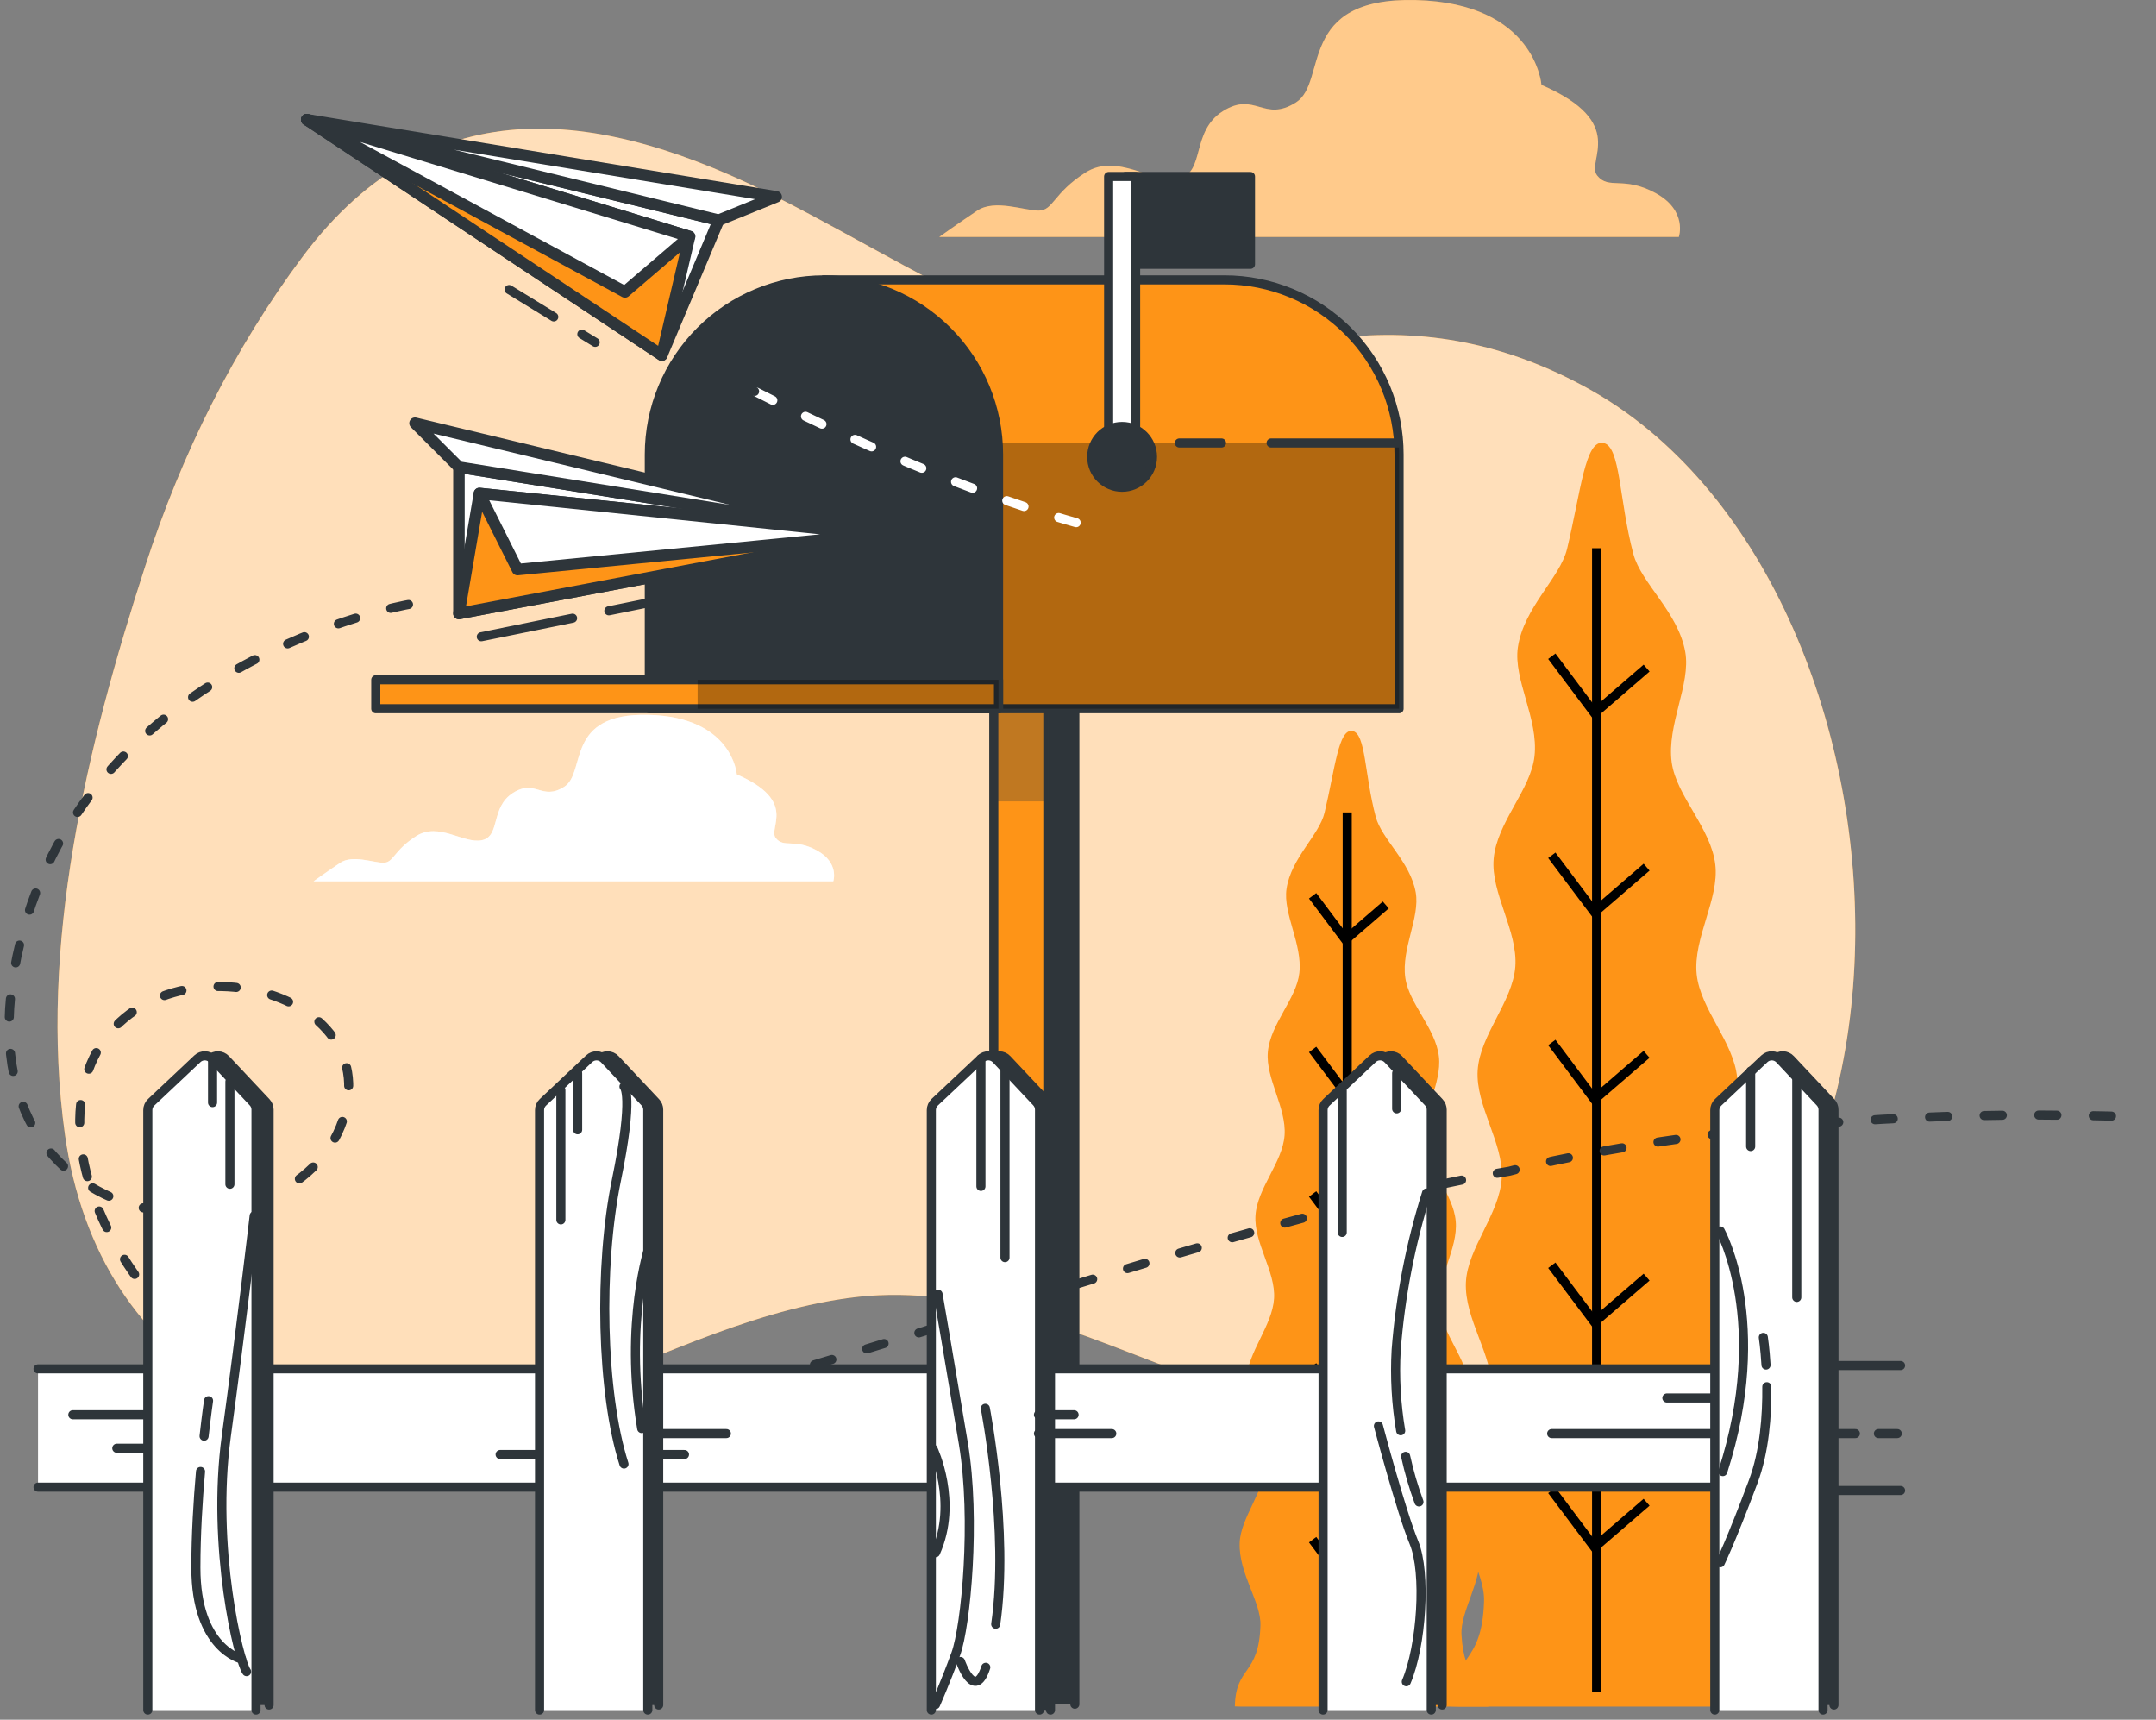 <svg preserveAspectRatio="xMinYMin meet" viewBox="0 0 237 189" fill="none" xmlns="http://www.w3.org/2000/svg">
    <rect x="0" y="0" width="237" height="189" fill="#808080" stroke="none"/>
    <path d="M174.395 42.602C165.731 37.858 156.704 35.953 146.853 37.173C134.719 38.671 125.136 40.436 113.525 35.914C103.763 32.116 94.848 26.448 85.537 21.748C66.493 12.086 47.587 9.096 33.31 28.152C25.714 38.292 19.945 49.936 15.964 62.22C9.526 82.039 4.236 103.985 7.137 124.683C10.807 150.922 33.31 163.24 60.228 153.734C71.115 149.892 81.623 144.268 93.233 142.658C117.529 139.284 137.554 161.592 166.688 156.168C216.906 146.835 213.197 63.846 174.395 42.602Z" fill="#FE9417"/>
    <path opacity="0.7" d="M174.395 42.602C165.731 37.858 156.704 35.953 146.853 37.173C134.719 38.671 125.136 40.436 113.525 35.914C103.763 32.116 94.848 26.448 85.537 21.748C66.493 12.086 47.587 9.096 33.31 28.152C25.714 38.292 19.945 49.936 15.964 62.22C9.526 82.039 4.236 103.985 7.137 124.683C10.807 150.922 33.31 163.24 60.228 153.734C71.115 149.892 81.623 144.268 93.233 142.658C117.529 139.284 137.554 161.592 166.688 156.168C216.906 146.835 213.197 63.846 174.395 42.602Z" fill="white"/>
    <path d="M181.996 21.224C178.46 19.292 176.857 20.901 175.57 19.292C174.284 17.683 179.106 13.506 169.445 9.33C169.445 9.33 168.805 0.331 155.624 0.008C142.443 -0.315 145.996 9.007 142.46 11.257C138.924 13.506 137.96 9.993 134.424 12.22C130.888 14.447 132.497 18.969 129.607 19.61C126.717 20.25 122.853 16.72 119.317 18.969C115.78 21.219 115.78 23.146 114.177 23.146C112.573 23.146 109.354 21.859 107.428 23.146C105.501 24.432 103.246 26.041 103.246 26.041H184.547C184.547 26.041 185.533 23.151 181.996 21.224Z" fill="#FE9417"/>
    <path opacity="0.5" d="M181.996 21.224C178.46 19.292 176.857 20.901 175.57 19.292C174.284 17.683 179.106 13.506 169.445 9.33C169.445 9.33 168.805 0.331 155.624 0.008C142.443 -0.315 145.996 9.007 142.46 11.257C138.924 13.506 137.96 9.993 134.424 12.22C130.888 14.447 132.497 18.969 129.607 19.61C126.717 20.25 122.853 16.72 119.317 18.969C115.78 21.219 115.78 23.146 114.177 23.146C112.573 23.146 109.354 21.859 107.428 23.146C105.501 24.432 103.246 26.041 103.246 26.041H184.547C184.547 26.041 185.533 23.151 181.996 21.224Z" fill="white"/>
    <path d="M89.797 93.466C87.313 92.112 86.183 93.237 85.281 92.112C84.379 90.988 87.764 88.047 80.993 85.113C80.993 85.113 80.542 78.793 71.281 78.564C62.021 78.336 64.51 84.885 62.026 86.466C59.543 88.047 58.869 85.564 56.386 87.145C53.902 88.727 55.027 91.884 53 92.335C50.973 92.786 48.255 90.303 45.761 91.884C43.266 93.466 43.277 94.819 42.152 94.819C41.027 94.819 38.761 93.917 37.408 94.819C36.055 95.721 34.473 96.851 34.473 96.851H91.601C91.601 96.851 92.281 94.819 89.797 93.466Z" fill="white"/>
    <path opacity="0.5" d="M89.797 93.466C87.313 92.112 86.183 93.237 85.281 92.112C84.379 90.988 87.764 88.047 80.993 85.113C80.993 85.113 80.542 78.793 71.281 78.564C62.021 78.336 64.51 84.885 62.026 86.466C59.543 88.047 58.869 85.564 56.386 87.145C53.902 88.727 55.027 91.884 53 92.335C50.973 92.786 48.255 90.303 45.761 91.884C43.266 93.466 43.277 94.819 42.152 94.819C41.027 94.819 38.761 93.917 37.408 94.819C36.055 95.721 34.473 96.851 34.473 96.851H91.601C91.601 96.851 92.281 94.819 89.797 93.466Z" fill="white"/>
    <path d="M160.401 187.558H195.594C194.92 183.253 192.153 184.011 191.785 177.34C191.602 173.998 194.714 169.822 194.442 165.412C194.219 161.775 190.638 158.05 190.36 153.89C190.109 150.137 193.144 145.972 192.871 141.929C192.587 138.109 188.973 134.439 188.634 130.463C188.322 126.565 191.318 122.383 190.961 118.463C190.605 114.543 186.913 110.94 186.506 107.075C186.1 103.105 189.001 98.828 188.556 95.03C188.088 90.993 184.279 87.507 183.761 83.787C183.204 79.65 185.883 75.228 185.253 71.653C184.479 67.277 180.403 64.108 179.546 60.878C177.947 54.859 178.148 49.062 176.26 48.683C174.25 48.282 173.788 53.968 172.262 60.321C171.493 63.512 167.512 66.748 166.855 71.13C166.326 74.677 169.144 78.993 168.681 83.114C168.269 86.806 164.555 90.353 164.193 94.368C163.853 98.143 166.866 102.303 166.571 106.251C166.281 110.088 162.673 113.746 162.433 117.644C162.194 121.542 165.29 125.619 165.078 129.467C164.861 133.409 161.325 137.134 161.141 140.927C160.952 144.942 164.121 148.99 163.965 152.71C163.792 156.836 160.306 160.612 160.178 164.22C160.022 168.597 163.235 172.634 163.135 175.97C162.923 183.209 159.61 181.7 159.493 187.525L160.401 187.558Z" fill="#FE9417"/>
    <path d="M175.508 60.249V185.932" stroke="black" stroke-miterlimit="10"/>
    <path d="M181.004 73.424L175.274 78.375L170.585 72.121" stroke="black" stroke-miterlimit="10"/>
    <path d="M181.004 95.303L175.274 100.248L170.585 94" stroke="black" stroke-miterlimit="10"/>
    <path d="M181.004 115.873L175.274 120.824L170.585 114.57" stroke="black" stroke-miterlimit="10"/>
    <path d="M181.004 140.359L175.274 145.304L170.585 139.056" stroke="black" stroke-miterlimit="10"/>
    <path d="M181.004 165.1L175.274 170.045L170.585 163.797" stroke="black" stroke-miterlimit="10"/>
    <path d="M136.428 187.558H163.597C163.074 184.217 160.941 184.818 160.657 179.673C160.512 177.078 162.912 173.87 162.706 170.463C162.534 167.678 159.772 164.777 159.554 161.553C159.36 158.657 161.721 155.427 161.492 152.32C161.275 149.369 158.474 146.54 158.224 143.472C157.973 140.403 160.295 137.229 160.022 134.205C159.749 131.182 156.893 128.397 156.592 125.418C156.28 122.35 158.519 119.053 158.173 116.113C157.811 113 154.871 110.311 154.476 107.443C154.03 104.246 156.113 100.833 155.623 98.076C155.027 94.696 151.881 92.246 151.224 89.757C149.988 85.113 150.144 80.63 148.685 80.341C147.131 80.029 146.775 84.417 145.6 89.328C145.009 91.79 141.93 94.29 141.423 97.681C141.017 100.421 143.188 103.751 142.832 106.931C142.515 109.782 139.652 112.499 139.368 115.618C139.107 118.53 141.434 121.743 141.206 124.789C140.983 127.751 138.204 130.575 138.01 133.582C137.815 136.589 140.237 139.741 140.053 142.709C139.869 145.677 137.158 148.628 137.018 151.557C136.868 154.653 139.313 157.777 139.196 160.651C139.062 163.836 136.372 166.776 136.272 169.56C136.15 172.935 138.633 176.059 138.555 178.626C138.388 184.195 135.832 183.053 135.743 187.536L136.428 187.558Z" fill="#FE9417"/>
    <path d="M148.094 89.289V186.305" stroke="black" stroke-miterlimit="10"/>
    <path d="M152.332 99.457L147.911 103.277L144.291 98.449" stroke="black" stroke-miterlimit="10"/>
    <path d="M152.332 116.342L147.911 120.162L144.291 115.339" stroke="black" stroke-miterlimit="10"/>
    <path d="M152.332 132.223L147.911 136.043L144.291 131.221" stroke="black" stroke-miterlimit="10"/>
    <path d="M152.332 151.123L147.911 154.943L144.291 150.115" stroke="black" stroke-miterlimit="10"/>
    <path d="M152.332 170.223L147.911 174.038L144.291 169.215" stroke="black" stroke-miterlimit="10"/>
    <path d="M112.211 187.296V74.71H118.153V187.296" fill="#2E353A"/>
    <path d="M112.211 187.296V74.71H118.153V187.296" stroke="#2E353A" stroke-linecap="round" stroke-linejoin="round"/>
    <path d="M109.243 187.296V74.71H115.185V187.296" fill="#FE9417"/>
    <path d="M109.243 187.296V74.71H115.185V187.296" stroke="#2E353A" stroke-linecap="round" stroke-linejoin="round"/>
    <g style="mix-blend-mode:multiply" opacity="0.3">
    <path d="M115.185 74.71H109.243V88.075H115.185V74.71Z" fill="#2E353A"/>
    </g>
    <path d="M134.597 30.758H90.572L109.761 77.89H153.792V49.947C153.792 47.426 153.295 44.931 152.331 42.602C151.366 40.274 149.952 38.158 148.169 36.376C146.387 34.594 144.271 33.181 141.942 32.217C139.613 31.253 137.117 30.757 134.597 30.758Z" fill="#FE9417" stroke="#2E353A" stroke-linecap="round" stroke-linejoin="round"/>
    <g style="mix-blend-mode:multiply" opacity="0.3">
    <path d="M106.403 69.637L109.744 77.89H153.792V49.947C153.792 49.523 153.792 49.1 153.747 48.683H106.414L106.403 69.637Z" fill="black"/>
    </g>
    <path d="M134.274 48.683H129.641" stroke="#2E353A" stroke-linecap="round" stroke-linejoin="round"/>
    <path d="M153.748 48.683H139.726" stroke="#2E353A" stroke-linecap="round" stroke-linejoin="round"/>
    <path d="M90.572 30.758C95.663 30.758 100.545 32.78 104.145 36.38C107.744 39.979 109.767 44.862 109.767 49.952V77.895H71.377V49.947C71.378 44.857 73.401 39.976 77.001 36.378C80.601 32.779 85.482 30.758 90.572 30.758V30.758Z" fill="#2E353A" stroke="#2E353A" stroke-linecap="round" stroke-linejoin="round"/>
    <path d="M109.761 74.71H76.684V77.89H109.761V74.71Z" fill="#FE9417" stroke="#2E353A" stroke-linecap="round" stroke-linejoin="round"/>
    <path d="M109.761 74.71H41.307V77.89H109.761V74.71Z" fill="#FE9417" stroke="#2E353A" stroke-linecap="round" stroke-linejoin="round"/>
    <path opacity="0.3" d="M109.761 74.71H76.684V77.89H109.761V74.71Z" fill="black"/>
    <path d="M137.459 19.398H123.722V29.048H137.459V19.398Z" fill="#2E353A" stroke="#2E353A" stroke-linecap="round" stroke-linejoin="round"/>
    <path d="M124.836 19.398H121.868V49.468H124.836V19.398Z" fill="white" stroke="#2E353A" stroke-linecap="round" stroke-linejoin="round"/>
    <path d="M123.348 53.55C125.194 53.55 126.69 52.054 126.69 50.209C126.69 48.363 125.194 46.867 123.348 46.867C121.503 46.867 120.007 48.363 120.007 50.209C120.007 52.054 121.503 53.55 123.348 53.55Z" fill="#2E353A" stroke="#2E353A" stroke-linecap="round" stroke-linejoin="round"/>
    <path d="M83.167 43.1C91.85 47.51 106.946 54.578 120.869 58.133" stroke="white" stroke-linecap="round" stroke-linejoin="round" stroke-dasharray="2 4"/>
    <path d="M75.881 39.264C75.881 39.264 78.663 40.836 83.167 43.125" stroke="#2E353A" stroke-linecap="round" stroke-linejoin="round" stroke-dasharray="2 4"/>
    <path d="M72.756 39.033L79 24.199L33.719 13.152L72.756 39.033Z" fill="white" stroke="#2E353A" stroke-width="1.263" stroke-linecap="round" stroke-linejoin="round"/>
    <path d="M75.8 25.996L72.756 39.033L33.719 13.152L75.8 25.996Z" fill="#FE9417" stroke="#2E353A" stroke-width="1.263" stroke-linecap="round" stroke-linejoin="round"/>
    <path d="M75.8 25.996L68.695 32.084L33.719 13.152L75.8 25.996Z" fill="white" stroke="#2E353A" stroke-width="1.263" stroke-linecap="round" stroke-linejoin="round"/>
    <path d="M79 24.199L85.325 21.629L33.719 13.152L79 24.199Z" fill="white" stroke="#2E353A" stroke-width="1.263" stroke-linecap="round" stroke-linejoin="round"/>
    <path d="M63.96 36.725L65.426 37.623" stroke="#2E353A" stroke-linecap="round" stroke-linejoin="round"/>
    <path d="M55.963 31.822L60.873 34.829" stroke="#2E353A" stroke-linecap="round" stroke-linejoin="round"/>
    <path d="M50.449 67.428V51.341L96.473 58.739L50.449 67.428Z" fill="white" stroke="#2E353A" stroke-width="1.263" stroke-linecap="round" stroke-linejoin="round"/>
    <path d="M52.701 54.235L50.449 67.428L96.473 58.739L52.701 54.235Z" fill="#FE9417" stroke="#2E353A" stroke-width="1.263" stroke-linecap="round" stroke-linejoin="round"/>
    <path d="M52.701 54.235L56.887 62.6L96.473 58.739L52.701 54.235Z" fill="white" stroke="#2E353A" stroke-width="1.263" stroke-linecap="round" stroke-linejoin="round"/>
    <path d="M50.449 51.34L45.621 46.512L96.473 58.739L50.449 51.34Z" fill="white" stroke="#2E353A" stroke-width="1.263" stroke-linecap="round" stroke-linejoin="round"/>
    <path d="M66.93 67.129L70.922 66.318" stroke="#2E353A" stroke-linecap="round" stroke-linejoin="round"/>
    <path d="M52.907 69.979L62.944 67.94" stroke="#2E353A" stroke-linecap="round" stroke-linejoin="round"/>
    <path d="M44.904 66.436C44.904 66.436 8.723 72.674 1.862 105.111C-5 137.549 31.18 139.42 37.418 123.825C43.656 108.23 16.209 101.992 9.971 116.963C3.733 131.935 22.447 157.51 48.023 158.758C69.275 159.793 128.86 134.985 165.919 128.716C165.919 128.716 193.366 121.118 235.784 122.783" stroke="#2E353A" stroke-linecap="round" stroke-linejoin="round" stroke-dasharray="2 4"/>
    <path d="M199.638 150.075H208.921" stroke="#2E353A" stroke-linecap="round" stroke-linejoin="round"/>
    <path d="M199.638 163.808H208.921" stroke="#2E353A" stroke-linecap="round" stroke-linejoin="round"/>
    <path d="M4.181 163.44H198.524V150.443H4.181" fill="white"/>
    <path d="M4.181 163.44H198.524V150.443H4.181" stroke="#2E353A" stroke-linecap="round" stroke-linejoin="round"/>
    <path d="M17.69 187.385V121.999C17.69 121.838 17.723 121.68 17.786 121.532C17.849 121.385 17.941 121.252 18.058 121.141L23.136 116.358C23.365 116.144 23.669 116.029 23.982 116.039C24.295 116.048 24.591 116.181 24.807 116.408L29.262 121.147C29.464 121.367 29.577 121.655 29.579 121.954V187.385" fill="#2E353A"/>
    <path d="M17.69 187.385V121.999C17.69 121.838 17.723 121.68 17.786 121.532C17.849 121.385 17.941 121.252 18.058 121.141L23.136 116.358C23.365 116.144 23.669 116.029 23.982 116.039C24.295 116.048 24.591 116.181 24.807 116.408L29.262 121.147C29.464 121.367 29.577 121.655 29.579 121.954V187.385" stroke="#2E353A" stroke-linecap="round" stroke-linejoin="round"/>
    <path d="M16.248 187.942V121.999C16.248 121.838 16.281 121.679 16.345 121.531C16.409 121.384 16.503 121.251 16.621 121.141L21.7 116.358C21.813 116.251 21.945 116.168 22.09 116.113C22.236 116.058 22.39 116.032 22.545 116.036C22.701 116.041 22.853 116.076 22.995 116.14C23.136 116.204 23.264 116.295 23.37 116.408L27.825 121.147C28.03 121.366 28.143 121.655 28.142 121.954V187.942" fill="white"/>
    <path d="M16.248 187.942V121.999C16.248 121.838 16.281 121.679 16.345 121.531C16.409 121.384 16.503 121.251 16.621 121.141L21.7 116.358C21.813 116.251 21.945 116.168 22.09 116.113C22.236 116.058 22.39 116.032 22.545 116.036C22.701 116.041 22.853 116.076 22.995 116.14C23.136 116.204 23.264 116.295 23.37 116.408L27.825 121.147C28.03 121.366 28.143 121.655 28.142 121.954V187.942" stroke="#2E353A" stroke-linecap="round" stroke-linejoin="round"/>
    <path d="M60.512 187.385V121.999C60.512 121.838 60.545 121.68 60.608 121.532C60.671 121.385 60.764 121.252 60.88 121.141L65.964 116.358C66.077 116.251 66.21 116.168 66.355 116.113C66.5 116.058 66.654 116.032 66.809 116.036C66.965 116.041 67.117 116.076 67.259 116.14C67.4 116.204 67.528 116.295 67.634 116.408L72.089 121.147C72.294 121.366 72.407 121.655 72.407 121.954V187.385" fill="#2E353A"/>
    <path d="M60.512 187.385V121.999C60.512 121.838 60.545 121.68 60.608 121.532C60.671 121.385 60.764 121.252 60.88 121.141L65.964 116.358C66.077 116.251 66.21 116.168 66.355 116.113C66.5 116.058 66.654 116.032 66.809 116.036C66.965 116.041 67.117 116.076 67.259 116.14C67.4 116.204 67.528 116.295 67.634 116.408L72.089 121.147C72.294 121.366 72.407 121.655 72.407 121.954V187.385" stroke="#2E353A" stroke-linecap="round" stroke-linejoin="round"/>
    <path d="M59.31 187.942V121.999C59.309 121.838 59.343 121.679 59.407 121.531C59.471 121.383 59.565 121.251 59.683 121.141L64.761 116.358C64.99 116.144 65.294 116.029 65.607 116.039C65.92 116.048 66.216 116.181 66.432 116.408L70.887 121.147C71.093 121.365 71.208 121.654 71.21 121.954V187.942" fill="white"/>
    <path d="M59.31 187.942V121.999C59.309 121.838 59.343 121.679 59.407 121.531C59.471 121.383 59.565 121.251 59.683 121.141L64.761 116.358C64.99 116.144 65.294 116.029 65.607 116.039C65.92 116.048 66.216 116.181 66.432 116.408L70.887 121.147C71.093 121.365 71.208 121.654 71.21 121.954V187.942" stroke="#2E353A" stroke-linecap="round" stroke-linejoin="round"/>
    <path d="M103.574 187.385V121.999C103.574 121.838 103.607 121.679 103.671 121.531C103.736 121.383 103.829 121.251 103.947 121.141L109.026 116.358C109.255 116.144 109.559 116.029 109.871 116.039C110.184 116.048 110.481 116.181 110.696 116.408L115.151 121.147C115.357 121.365 115.473 121.654 115.474 121.954V187.942" fill="#2E353A"/>
    <path d="M103.574 187.385V121.999C103.574 121.838 103.607 121.679 103.671 121.531C103.736 121.383 103.829 121.251 103.947 121.141L109.026 116.358C109.255 116.144 109.559 116.029 109.871 116.039C110.184 116.048 110.481 116.181 110.696 116.408L115.151 121.147C115.357 121.365 115.473 121.654 115.474 121.954V187.942" stroke="#2E353A" stroke-linecap="round" stroke-linejoin="round"/>
    <path d="M102.377 187.942V121.999C102.377 121.838 102.41 121.68 102.473 121.532C102.536 121.385 102.628 121.252 102.744 121.141L107.829 116.358C107.941 116.251 108.074 116.168 108.219 116.113C108.365 116.058 108.519 116.032 108.674 116.036C108.829 116.041 108.982 116.076 109.124 116.14C109.265 116.204 109.393 116.295 109.499 116.408L113.954 121.147C114.158 121.366 114.272 121.655 114.271 121.954V187.942" fill="white"/>
    <path d="M102.377 187.942V121.999C102.377 121.838 102.41 121.68 102.473 121.532C102.536 121.385 102.628 121.252 102.744 121.141L107.829 116.358C107.941 116.251 108.074 116.168 108.219 116.113C108.365 116.058 108.519 116.032 108.674 116.036C108.829 116.041 108.982 116.076 109.124 116.14C109.265 116.204 109.393 116.295 109.499 116.408L113.954 121.147C114.158 121.366 114.272 121.655 114.271 121.954V187.942" stroke="#2E353A" stroke-linecap="round" stroke-linejoin="round"/>
    <path d="M146.642 187.385V121.999C146.642 121.838 146.674 121.68 146.737 121.532C146.801 121.385 146.893 121.252 147.009 121.141L152.088 116.358C152.316 116.144 152.62 116.029 152.933 116.039C153.246 116.048 153.543 116.181 153.758 116.408L158.213 121.147C158.415 121.367 158.528 121.655 158.531 121.954V187.385" fill="#2E353A"/>
    <path d="M146.642 187.385V121.999C146.642 121.838 146.674 121.68 146.737 121.532C146.801 121.385 146.893 121.252 147.009 121.141L152.088 116.358C152.316 116.144 152.62 116.029 152.933 116.039C153.246 116.048 153.543 116.181 153.758 116.408L158.213 121.147C158.415 121.367 158.528 121.655 158.531 121.954V187.385" stroke="#2E353A" stroke-linecap="round" stroke-linejoin="round"/>
    <path d="M145.439 187.942V121.999C145.439 121.838 145.472 121.679 145.536 121.531C145.6 121.384 145.694 121.251 145.812 121.141L150.891 116.358C151.004 116.251 151.136 116.168 151.281 116.113C151.427 116.058 151.581 116.032 151.736 116.036C151.891 116.041 152.044 116.076 152.186 116.14C152.327 116.204 152.455 116.295 152.561 116.408L157.016 121.147C157.221 121.366 157.334 121.655 157.333 121.954V187.942" fill="white"/>
    <path d="M145.439 187.942V121.999C145.439 121.838 145.472 121.679 145.536 121.531C145.6 121.384 145.694 121.251 145.812 121.141L150.891 116.358C151.004 116.251 151.136 116.168 151.281 116.113C151.427 116.058 151.581 116.032 151.736 116.036C151.891 116.041 152.044 116.076 152.186 116.14C152.327 116.204 152.455 116.295 152.561 116.408L157.016 121.147C157.221 121.366 157.334 121.655 157.333 121.954V187.942" stroke="#2E353A" stroke-linecap="round" stroke-linejoin="round"/>
    <path d="M189.703 187.385V121.999C189.703 121.838 189.736 121.68 189.799 121.532C189.862 121.385 189.955 121.252 190.071 121.141L195.155 116.358C195.268 116.251 195.4 116.168 195.546 116.113C195.691 116.058 195.845 116.032 196 116.036C196.156 116.041 196.308 116.076 196.45 116.14C196.591 116.204 196.719 116.295 196.825 116.408L201.28 121.147C201.485 121.366 201.598 121.655 201.598 121.954V187.385" fill="#2E353A"/>
    <path d="M189.703 187.385V121.999C189.703 121.838 189.736 121.68 189.799 121.532C189.862 121.385 189.955 121.252 190.071 121.141L195.155 116.358C195.268 116.251 195.4 116.168 195.546 116.113C195.691 116.058 195.845 116.032 196 116.036C196.156 116.041 196.308 116.076 196.45 116.14C196.591 116.204 196.719 116.295 196.825 116.408L201.28 121.147C201.485 121.366 201.598 121.655 201.598 121.954V187.385" stroke="#2E353A" stroke-linecap="round" stroke-linejoin="round"/>
    <path d="M188.5 187.942V121.999C188.5 121.838 188.533 121.679 188.598 121.531C188.662 121.383 188.756 121.251 188.874 121.141L193.952 116.358C194.181 116.144 194.485 116.029 194.798 116.039C195.111 116.048 195.407 116.181 195.623 116.408L200.078 121.147C200.284 121.365 200.399 121.654 200.401 121.954V187.942" fill="white"/>
    <path d="M188.5 187.942V121.999C188.5 121.838 188.533 121.679 188.598 121.531C188.662 121.383 188.756 121.251 188.874 121.141L193.952 116.358C194.181 116.144 194.485 116.029 194.798 116.039C195.111 116.048 195.407 116.181 195.623 116.408L200.078 121.147C200.284 121.365 200.399 121.654 200.401 121.954V187.942" stroke="#2E353A" stroke-linecap="round" stroke-linejoin="round"/>
    <path d="M23.365 116.408V121.175" stroke="#2E353A" stroke-linecap="round" stroke-linejoin="round"/>
    <path d="M25.274 118.869V130.151" stroke="#2E353A" stroke-linecap="round" stroke-linejoin="round"/>
    <path d="M61.654 119.794V134.066" stroke="#2E353A" stroke-linecap="round" stroke-linejoin="round"/>
    <path d="M63.497 117.951V124.165" stroke="#2E353A" stroke-linecap="round" stroke-linejoin="round"/>
    <path d="M107.829 116.358V130.385" stroke="#2E353A" stroke-linecap="round" stroke-linejoin="round"/>
    <path d="M110.474 117.488V138.215" stroke="#2E353A" stroke-linecap="round" stroke-linejoin="round"/>
    <path d="M147.544 119.794V135.447" stroke="#2E353A" stroke-linecap="round" stroke-linejoin="round"/>
    <path d="M153.53 117.951V121.865" stroke="#2E353A" stroke-linecap="round" stroke-linejoin="round"/>
    <path d="M192.443 117.717V126.008" stroke="#2E353A" stroke-linecap="round" stroke-linejoin="round"/>
    <path d="M197.511 118.641V142.586" stroke="#2E353A" stroke-linecap="round" stroke-linejoin="round"/>
    <path d="M188.3 153.64H183.232" stroke="#2E353A" stroke-linecap="round" stroke-linejoin="round"/>
    <path d="M188.3 157.554H170.57" stroke="#2E353A" stroke-linecap="round" stroke-linejoin="round"/>
    <path d="M122.213 157.554H114.155" stroke="#2E353A" stroke-linecap="round" stroke-linejoin="round"/>
    <path d="M79.846 157.554H71.789" stroke="#2E353A" stroke-linecap="round" stroke-linejoin="round"/>
    <path d="M16.064 155.483H8.006" stroke="#2E353A" stroke-linecap="round" stroke-linejoin="round"/>
    <path d="M16.064 159.164H12.84" stroke="#2E353A" stroke-linecap="round" stroke-linejoin="round"/>
    <path d="M118.069 155.483H114.155" stroke="#2E353A" stroke-linecap="round" stroke-linejoin="round"/>
    <path d="M75.241 159.854H71.327" stroke="#2E353A" stroke-linecap="round" stroke-linejoin="round"/>
    <path d="M58.892 159.854H54.977" stroke="#2E353A" stroke-linecap="round" stroke-linejoin="round"/>
    <path d="M203.953 157.554H200.501" stroke="#2E353A" stroke-linecap="round" stroke-linejoin="round"/>
    <path d="M208.559 157.554H206.487" stroke="#2E353A" stroke-linecap="round" stroke-linejoin="round"/>
    <path d="M27.942 133.615C27.942 133.615 26.549 145.582 24.879 157.827C23.208 170.072 26.271 182.602 27.106 183.715" stroke="#2E353A" stroke-linecap="round" stroke-linejoin="round"/>
    <path d="M22.435 157.838C22.702 155.449 22.925 153.94 22.925 153.94" stroke="#2E353A" stroke-linecap="round" stroke-linejoin="round"/>
    <path d="M26.544 182.323C26.544 182.323 21.532 181.209 21.532 172.3C21.532 168.641 21.766 164.894 22.044 161.719" stroke="#2E353A" stroke-linecap="round" stroke-linejoin="round"/>
    <path d="M68.592 119.415C68.592 119.415 69.706 120.25 67.757 129.717C65.808 139.184 66.087 153.105 68.592 160.901" stroke="#2E353A" stroke-linecap="round" stroke-linejoin="round"/>
    <path d="M71.377 136.956C71.377 136.956 68.593 145.309 70.542 157.003" stroke="#2E353A" stroke-linecap="round" stroke-linejoin="round"/>
    <path d="M103.118 142.241C103.118 142.241 104.51 150.315 105.902 158.663C107.294 167.01 106.181 178.709 105.067 181.767C103.953 184.824 102.839 187.335 102.839 187.335" stroke="#2E353A" stroke-linecap="round" stroke-linejoin="round"/>
    <path d="M108.363 183.242C107.122 187.051 105.579 182.602 105.579 182.602" stroke="#2E353A" stroke-linecap="round" stroke-linejoin="round"/>
    <path d="M108.313 154.776C108.313 154.776 110.936 168.313 109.455 178.503" stroke="#2E353A" stroke-linecap="round" stroke-linejoin="round"/>
    <path d="M102.561 159.23C102.561 159.23 105.345 165.077 102.839 170.646" stroke="#2E353A" stroke-linecap="round" stroke-linejoin="round"/>
    <path d="M154.516 160.054C154.888 161.756 155.378 163.431 155.98 165.066" stroke="#2E353A" stroke-linecap="round" stroke-linejoin="round"/>
    <path d="M156.815 131.109C155.048 136.717 153.927 142.509 153.474 148.372C153.308 151.338 153.474 154.313 153.97 157.242" stroke="#2E353A" stroke-linecap="round" stroke-linejoin="round"/>
    <path d="M151.525 156.713C151.525 156.713 154.031 166.18 155.423 169.521C156.816 172.862 156.259 180.931 154.588 184.829" stroke="#2E353A" stroke-linecap="round" stroke-linejoin="round"/>
    <path d="M189.103 135.286C189.103 135.286 194.671 145.309 189.381 161.731" stroke="#2E353A" stroke-linecap="round" stroke-linejoin="round"/>
    <path d="M194.22 152.403C194.253 155.533 193.975 159.498 192.722 162.839C190.216 169.521 189.103 171.749 189.103 171.749" stroke="#2E353A" stroke-linecap="round" stroke-linejoin="round"/>
    <path d="M193.835 146.98C193.835 146.98 194.019 148.177 194.131 150.02" stroke="#2E353A" stroke-linecap="round" stroke-linejoin="round"/>
</svg>